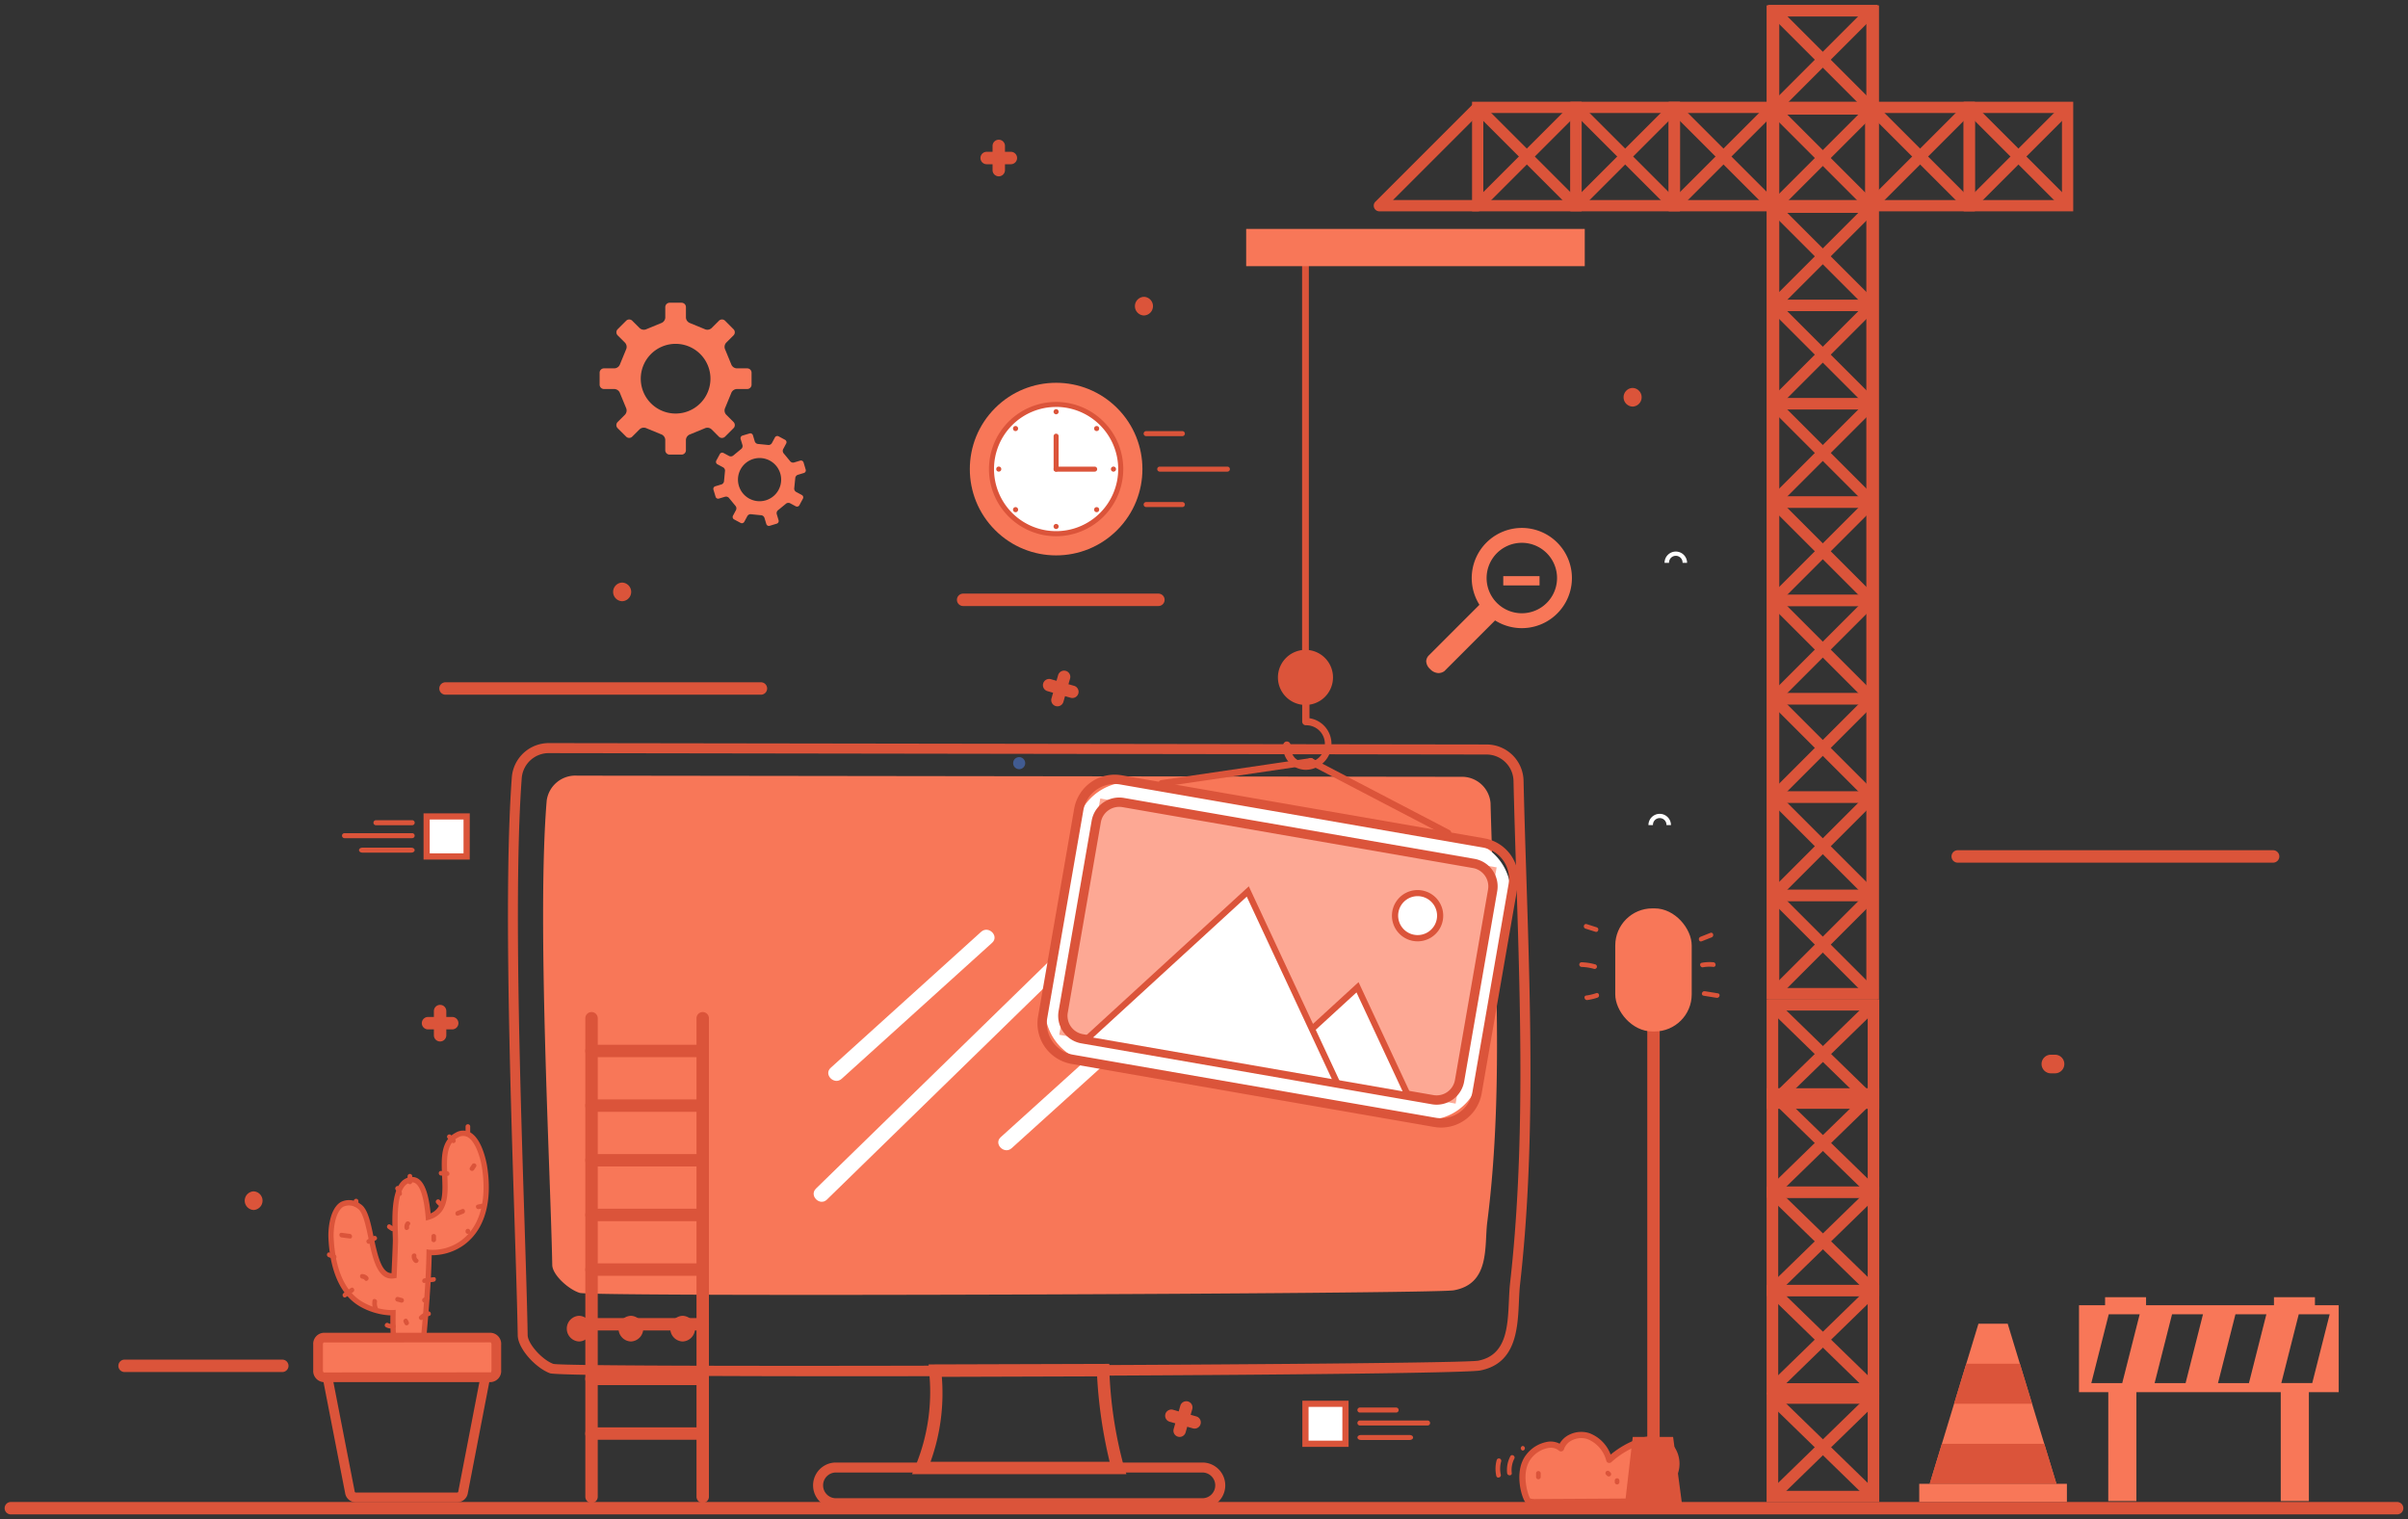 <svg xmlns="http://www.w3.org/2000/svg" xmlns:xlink="http://www.w3.org/1999/xlink" width="259.809" height="163.893" viewBox="0 0 259.809 163.893">
  <rect x="0" y="0" width="259.809" height="163.893" fill="#333333" stroke="none"/>
  <defs>
    <path id="a" fill="#fff" d="M0 0h4.318v4.318H0z"/>
    <path id="b" fill="#db543a" d="M0 0h1.215v15.002H0z"/>
    <path id="c" fill="#db543a" d="M0 0h15.002v1.215H0z"/>
    <path id="d" fill="#db543a" d="M0 0h1.216v15.002H0z"/>
    <path id="e" fill="#db543a" d="M0 0h15.002v1.216H0z"/>
  </defs>
  <g data-name="Group 3713">
    <g data-name="Group 3694">
      <g data-name="Group 3692">
        <path fill="#f87758" d="M173.629 157.506a3.78 3.78 0 0 0-2.282-2.572 2.35 2.35 0 0 0-2.927 1.326c-1.044-.871-2.643-.179-3.481.891-1.357 1.731-.308 4.565-.082 4.749a1.8 1.8 0 0 0 .907.164l10.15-.056a12.7 12.7 0 0 0 2.721-.478c1.729-.69 2.9-3.665 1.792-5.158a3.16 3.16 0 0 0-3.464-.847 9.7 9.7 0 0 0-3.334 1.981" data-name="Path 13126"/>
      </g>
      <g data-name="Group 3693">
        <path fill="#db543a" d="M165.62 162.403a1.7 1.7 0 0 1-.974-.242c-.4-.324-1.409-3.38.029-5.216a3.67 3.67 0 0 1 2.371-1.4 2.1 2.1 0 0 1 1.227.217 2.4 2.4 0 0 1 1-.948 2.9 2.9 0 0 1 2.177-.2 3.94 3.94 0 0 1 2.33 2.324 9.8 9.8 0 0 1 3.079-1.733 3.505 3.505 0 0 1 3.836.966 3.26 3.26 0 0 1 .331 2.839 4.29 4.29 0 0 1-2.268 2.829 12.8 12.8 0 0 1-2.822.5l-10.171.057a1 1 0 0 1-.145.007m1.686-6.2a2 2 0 0 0-.19.01 3.02 3.02 0 0 0-1.913 1.148c-1.19 1.519-.3 4.054-.107 4.309a1.9 1.9 0 0 0 .65.062l10.166-.057a12.5 12.5 0 0 0 2.6-.455 3.66 3.66 0 0 0 1.871-2.389 2.61 2.61 0 0 0-.222-2.257 2.83 2.83 0 0 0-3.094-.728 9.4 9.4 0 0 0-3.214 1.913.335.335 0 0 1-.542-.153 3.42 3.42 0 0 0-2.064-2.351 2.2 2.2 0 0 0-1.662.155 1.64 1.64 0 0 0-.842.951.335.335 0 0 1-.535.158 1.37 1.37 0 0 0-.902-.319Z" data-name="Path 13127"/>
      </g>
    </g>
    <g data-name="Group 3697">
      <g data-name="Group 3696">
        <g data-name="Group 3695">
          <path fill="#db543a" d="M162.956 157.122a3.17 3.17 0 0 0-.346 1.812c.034.318.538.321.5 0a2.7 2.7 0 0 1 .278-1.559c.147-.287-.286-.542-.434-.253Z" data-name="Path 13128"/>
        </g>
      </g>
    </g>
    <g data-name="Group 3699">
      <g data-name="Group 3698">
        <path fill="#db543a" d="M161.486 157.524a3.5 3.5 0 0 0-.043 1.713c.069.316.554.182.485-.134a2.9 2.9 0 0 1 .043-1.445.252.252 0 0 0-.485-.134" data-name="Path 13129"/>
      </g>
    </g>
    <g data-name="Group 3703">
      <g data-name="Group 3702">
        <g data-name="Group 3701">
          <path fill="#db543a" d="M164.305 156.505a.252.252 0 0 0 0-.5.252.252 0 0 0 0 .5" data-name="Path 13130"/>
        </g>
      </g>
    </g>
    <g data-name="Group 3706">
      <g data-name="Group 3705">
        <g data-name="Group 3704">
          <path fill="#db543a" d="M165.733 158.934v.447a.252.252 0 0 0 .5 0v-.447a.252.252 0 0 0-.5 0" data-name="Path 13131"/>
        </g>
      </g>
    </g>
    <g data-name="Group 3709">
      <g data-name="Group 3708">
        <g data-name="Group 3707">
          <path fill="#db543a" d="M174.223 159.715v.224a.252.252 0 0 0 .5 0v-.224a.252.252 0 0 0-.5 0" data-name="Path 13132"/>
        </g>
      </g>
    </g>
    <g data-name="Group 3712">
      <g data-name="Group 3711">
        <g data-name="Group 3710">
          <path fill="#db543a" d="m173.291 159.113.112.111a.251.251 0 0 0 .355-.355l-.112-.111a.251.251 0 0 0-.355.355" data-name="Path 13133"/>
        </g>
      </g>
    </g>
  </g>
  <g data-name="Group 3714">
    <path fill="#db543a" d="M30.457 148.032H13.441a.67.67 0 1 1 0-1.34h17.016a.67.67 0 0 1 0 1.34" data-name="Path 13134"/>
  </g>
  <g data-name="Group 3716">
    <g data-name="Group 3715">
      <path fill="#fff" d="M180.287 89.021h-.486a.729.729 0 1 0-1.457 0h-.487a1.215 1.215 0 1 1 2.43 0" data-name="Path 13135"/>
    </g>
  </g>
  <g data-name="Group 3718">
    <g data-name="Group 3717">
      <path fill="#fff" d="M182.025 60.724h-.487a.729.729 0 1 0-1.457 0h-.486a1.215 1.215 0 0 1 2.43 0" data-name="Path 13136"/>
    </g>
  </g>
  <g data-name="Group 3721">
    <g data-name="Group 3720">
      <g data-name="Group 3719">
        <path fill="#db543a" d="M121.53 159.053H98.404l.392-.931a20.9 20.9 0 0 0 1.442-10.2l-.047-.712 19.5-.059v.667a45.5 45.5 0 0 0 1.558 10.358Zm-21.131-1.34h19.324a51 51 0 0 1-1.351-9.214l-16.755.052a21.8 21.8 0 0 1-1.217 9.162Z" data-name="Path 13137"/>
      </g>
    </g>
  </g>
  <g data-name="Group 3724">
    <g data-name="Group 3723">
      <g data-name="Group 3722">
        <path fill="#db543a" d="M91.754 148.487c-17.558 0-31.78-.1-32.4-.319-1.5-.536-3.467-2.618-3.494-4.1-.057-3.2-.195-7.556-.354-12.6-.481-15.211-1.139-36.044-.286-47.572a4 4 0 0 1 3.965-3.723h.067l101.224.151a3.99 3.99 0 0 1 3.907 3.934c.078 3.367.187 6.808.3 10.3.464 14.6.943 29.706-.675 43.986-.064.563-.092 1.185-.121 1.829-.136 3-.306 6.726-4.168 7.488-1.893.371-39.355.626-67.965.626M59.19 81.255a2.925 2.925 0 0 0-2.9 2.726c-.85 11.471-.193 32.271.287 47.458.16 5.049.3 9.41.355 12.616.017.933 1.575 2.671 2.778 3.1 2.155.44 97.32.115 99.794-.35 3.032-.6 3.169-3.589 3.3-6.48.03-.67.06-1.316.126-1.9 1.609-14.2 1.131-29.265.669-43.831-.111-3.49-.22-6.935-.3-10.305a2.916 2.916 0 0 0-2.845-2.882l-101.22-.151Z" data-name="Path 13138"/>
      </g>
    </g>
  </g>
  <g data-name="Group 3726">
    <g data-name="Group 3725">
      <path fill="#f87758" fill-rule="evenodd" d="m157.642 83.811-95.372-.125a3.12 3.12 0 0 0-3.284 2.687c-1.069 12.765.388 39.4.6 50.117.021 1.045 1.726 2.612 2.955 3 1.446.457 92.079.112 94.294-.275 3.978-.695 3.3-4.769 3.635-7.376 1.887-14.743.728-30.768.352-45.188a3.09 3.09 0 0 0-3.18-2.84" data-name="Path 13139"/>
    </g>
  </g>
  <g data-name="Group 3729">
    <g data-name="Group 3728">
      <g data-name="Group 3727">
        <path fill="#db543a" d="M129.804 162.723H90.121a2.465 2.465 0 0 1 0-4.928h39.683a2.465 2.465 0 0 1 0 4.928m-39.683-3.85a1.388 1.388 0 0 0 0 2.772h39.683a1.388 1.388 0 0 0 0-2.772Z" data-name="Path 13140"/>
      </g>
    </g>
  </g>
  <g data-name="Group 3754">
    <g data-name="Group 3737">
      <g data-name="Group 3732">
        <g data-name="Group 3731">
          <g data-name="Group 3730"/>
        </g>
      </g>
      <g data-name="Group 3736">
        <g data-name="Group 3735">
          <g data-name="Group 3734">
            <g data-name="Group 3733">
              <path fill="#db543a" d="M62.486 144.735a1.386 1.386 0 0 0 0-2.77 1.386 1.386 0 0 0 0 2.77" data-name="Path 13142"/>
            </g>
          </g>
        </g>
      </g>
    </g>
    <g data-name="Group 3745">
      <g data-name="Group 3740">
        <g data-name="Group 3739">
          <g data-name="Group 3738"/>
        </g>
      </g>
      <g data-name="Group 3744">
        <g data-name="Group 3743">
          <g data-name="Group 3742">
            <g data-name="Group 3741">
              <path fill="#db543a" d="M68.07 144.735a1.386 1.386 0 0 0 0-2.77 1.386 1.386 0 0 0 0 2.77" data-name="Path 13144"/>
            </g>
          </g>
        </g>
      </g>
    </g>
    <g data-name="Group 3753">
      <g data-name="Group 3748">
        <g data-name="Group 3747">
          <g data-name="Group 3746"/>
        </g>
      </g>
      <g data-name="Group 3752">
        <g data-name="Group 3751">
          <g data-name="Group 3750">
            <g data-name="Group 3749">
              <path fill="#db543a" d="M73.653 144.735a1.386 1.386 0 0 0 0-2.77 1.386 1.386 0 0 0 0 2.77" data-name="Path 13146"/>
            </g>
          </g>
        </g>
      </g>
    </g>
  </g>
  <g data-name="Group 3762">
    <g data-name="Group 3757">
      <g data-name="Group 3756">
        <g data-name="Group 3755"/>
      </g>
    </g>
    <g data-name="Group 3761">
      <g data-name="Group 3760">
        <g data-name="Group 3759">
          <g data-name="Group 3758">
            <path fill="#415b91" d="M109.963 82.987a.65.65 0 0 0 0-1.3.65.65 0 0 0 0 1.3" data-name="Path 13148"/>
          </g>
        </g>
      </g>
    </g>
  </g>
  <g data-name="Group 3767">
    <g data-name="Group 3763">
      <path fill="#f87758" d="M221.878 160.091h-13.674l5.259-17.273h3.156Z" data-name="Path 13149"/>
    </g>
    <g data-name="Group 3764">
      <path fill="#f87758" d="M207.074 160.091h15.933v1.973h-15.933z" data-name="Rectangle 750"/>
    </g>
    <g data-name="Group 3765">
      <path fill="#db543a" d="m209.519 155.776-1.315 4.318h13.674l-1.315-4.318Z" data-name="Path 13150"/>
    </g>
    <g data-name="Group 3766">
      <path fill="#db543a" d="M210.833 151.454h8.415l-1.315-4.318h-5.785Z" data-name="Path 13151"/>
    </g>
  </g>
  <g data-name="Group 3769">
    <g data-name="Group 3768">
      <path fill="#f87758" d="M227.47 161.952h3.034v-11.748h15.575v11.748h3.034v-11.748h3.218v-9.38h-2.563v-.867h-4.421v.867h-13.8v-.867h-4.421v.867h-2.814v9.38h3.161Zm23.877-20.149v.039l-1.87 7.382h-3.337l1.88-7.421Zm-8.7 7.421h-3.337l1.88-7.421h3.337Zm-6.834 0h-3.342l1.88-7.421h3.338Zm-8.292-7.421h3.337l-1.88 7.421h-3.337Z" data-name="Path 13152"/>
    </g>
  </g>
  <g data-name="Group 3774">
    <g data-name="Group 3771">
      <g data-name="Group 3770">
        <path fill="#f87758" d="m78.233 47.107.909-.909a.47.47 0 0 0 0-.668l-.792-.79a.67.67 0 0 1-.105-.747l.645-1.567a.67.67 0 0 1 .606-.454h1.121a.47.47 0 0 0 .472-.47v-1.289a.47.47 0 0 0-.472-.47h-1.12a.67.67 0 0 1-.606-.453l-.645-1.566a.67.67 0 0 1 .105-.749l.792-.79a.47.47 0 0 0 0-.665l-.909-.913a.47.47 0 0 0-.666 0l-.793.792a.67.67 0 0 1-.746.109l-1.568-.646a.67.67 0 0 1-.452-.606v-1.121a.474.474 0 0 0-.471-.472h-1.286a.474.474 0 0 0-.472.472v1.121a.67.67 0 0 1-.452.606l-1.568.646a.67.67 0 0 1-.746-.109l-.794-.791a.466.466 0 0 0-.664 0l-.913.912a.47.47 0 0 0 0 .665l.792.79a.67.67 0 0 1 .107.749l-.645 1.566a.67.67 0 0 1-.606.453h-1.124a.47.47 0 0 0-.471.47v1.289a.47.47 0 0 0 .471.47h1.122a.67.67 0 0 1 .606.454l.645 1.567a.67.67 0 0 1-.107.747l-.792.79a.47.47 0 0 0 0 .668l.913.909a.465.465 0 0 0 .664 0l.794-.791a.67.67 0 0 1 .747-.106l1.567.645a.67.67 0 0 1 .452.6v1.123a.473.473 0 0 0 .472.47h1.286a.47.47 0 0 0 .471-.47v-1.115a.67.67 0 0 1 .452-.6l1.568-.645a.665.665 0 0 1 .746.106l.793.791a.47.47 0 0 0 .667-.008m-5.34-2.489a3.76 3.76 0 1 1 3.761-3.761 3.76 3.76 0 0 1-3.757 3.761Z" data-name="Path 13153"/>
      </g>
    </g>
    <g data-name="Group 3773">
      <g data-name="Group 3772">
        <path fill="#f87758" d="m86.929 50.661-.229-.763a.294.294 0 0 0-.364-.2l-.663.2a.41.41 0 0 1-.441-.162l-.668-.81a.42.42 0 0 1-.068-.463l.327-.611a.294.294 0 0 0-.117-.4l-.7-.376a.29.29 0 0 0-.395.12l-.329.611a.42.42 0 0 1-.424.2l-1.046-.105a.41.41 0 0 1-.376-.278l-.2-.664a.29.29 0 0 0-.363-.193l-.764.228a.3.3 0 0 0-.2.366l.2.663a.41.41 0 0 1-.164.439l-.811.669a.42.42 0 0 1-.463.068l-.612-.328a.29.29 0 0 0-.394.12l-.378.7a.294.294 0 0 0 .12.4l.612.33a.41.41 0 0 1 .2.423l-.1 1.044a.41.41 0 0 1-.279.376l-.664.2a.29.29 0 0 0-.2.364l.231.763a.29.29 0 0 0 .365.2l.664-.2a.42.42 0 0 1 .438.161l.668.812a.42.42 0 0 1 .07.464l-.329.611a.3.3 0 0 0 .121.4l.7.375a.294.294 0 0 0 .4-.119l.33-.613a.41.41 0 0 1 .423-.2l1.044.106a.415.415 0 0 1 .378.279l.2.662a.29.29 0 0 0 .364.2l.763-.231a.3.3 0 0 0 .2-.363l-.2-.664a.41.41 0 0 1 .159-.44l.812-.667a.42.42 0 0 1 .464-.071l.611.328a.29.29 0 0 0 .4-.119l.377-.7a.293.293 0 0 0-.121-.4l-.612-.329a.41.41 0 0 1-.2-.421l.106-1.048a.415.415 0 0 1 .277-.376l.665-.2a.293.293 0 0 0 .185-.368m-2.922 2.187a2.33 2.33 0 1 1-.953-3.154 2.33 2.33 0 0 1 .953 3.153Z" data-name="Path 13154"/>
      </g>
    </g>
  </g>
  <g data-name="Group 3775">
    <path fill="#db543a" d="M124.985 65.386h-21.068a.67.67 0 0 1 0-1.34h21.068a.67.67 0 1 1 0 1.34" data-name="Path 13155"/>
  </g>
  <g data-name="Group 3776">
    <path fill="#db543a" d="M82.095 74.952H48.068a.67.67 0 1 1 0-1.34h34.031a.67.67 0 1 1 0 1.34Z" data-name="Path 13156"/>
  </g>
  <g data-name="Group 3777">
    <path fill="#db543a" d="M245.256 93.073h-34.03a.67.67 0 1 1 0-1.34h34.03a.67.67 0 1 1 0 1.34" data-name="Path 13157"/>
  </g>
  <g data-name="Group 3778">
    <path fill="#db543a" d="M258.636 163.392H1.17a.67.67 0 1 1 0-1.34h257.466a.67.67 0 0 1 0 1.34" data-name="Path 13158"/>
  </g>
  <g data-name="Group 3783">
    <g data-name="Group 3780">
      <g data-name="Group 3779">
        <path fill="#f87758" d="M164.196 56.96a5.407 5.407 0 0 0-4.663 8.141l.089.151-5.473 5.472a.96.96 0 0 0-.27.622 1.2 1.2 0 0 0 .413.831 1.3 1.3 0 0 0 .914.443 1.1 1.1 0 0 0 .644-.219l5.459-5.462.151.09a5.406 5.406 0 1 0 2.734-10.069Zm0 9.205a3.8 3.8 0 1 1 0-7.6 3.8 3.8 0 1 1 0 7.6" data-name="Path 13159"/>
      </g>
    </g>
    <g data-name="Group 3782">
      <g data-name="Group 3781">
        <path fill="#f87758" d="M162.193 63.161h3.914v-1h-3.914Z" data-name="Path 13160"/>
      </g>
    </g>
  </g>
  <g data-name="Group 3794">
    <g data-name="Group 3784">
      <path fill="#db543a" d="M63.823 162.151a.67.67 0 0 1-.67-.67v-51.619a.67.67 0 0 1 1.341 0v51.619a.67.67 0 0 1-.671.67" data-name="Path 13161"/>
    </g>
    <g data-name="Group 3785">
      <path fill="#db543a" d="M75.819 162.151a.67.67 0 0 1-.67-.67v-51.619a.67.67 0 0 1 1.34 0v51.619a.67.67 0 0 1-.67.67" data-name="Path 13162"/>
    </g>
    <g data-name="Group 3786">
      <path fill="#db543a" d="M75.819 114.06h-12a.67.67 0 0 1 0-1.34h12a.67.67 0 0 1 0 1.34" data-name="Path 13163"/>
    </g>
    <g data-name="Group 3787">
      <path fill="#db543a" d="M75.819 119.957h-12a.67.67 0 0 1 0-1.34h12a.67.67 0 0 1 0 1.34" data-name="Path 13164"/>
    </g>
    <g data-name="Group 3788">
      <path fill="#db543a" d="M75.819 125.854h-12a.67.67 0 0 1 0-1.34h12a.67.67 0 0 1 0 1.34" data-name="Path 13165"/>
    </g>
    <g data-name="Group 3789">
      <path fill="#db543a" d="M75.819 131.751h-12a.67.67 0 0 1 0-1.34h12a.67.67 0 0 1 0 1.34" data-name="Path 13166"/>
    </g>
    <g data-name="Group 3790">
      <path fill="#db543a" d="M75.819 137.648h-12a.67.67 0 0 1 0-1.34h12a.67.67 0 0 1 0 1.34" data-name="Path 13167"/>
    </g>
    <g data-name="Group 3791">
      <path fill="#db543a" d="M75.819 143.546h-12a.67.67 0 0 1 0-1.34h12a.67.67 0 0 1 0 1.34" data-name="Path 13168"/>
    </g>
    <g data-name="Group 3792">
      <path fill="#db543a" d="M75.819 149.443h-12a.67.67 0 0 1 0-1.34h12a.67.67 0 0 1 0 1.34" data-name="Path 13169"/>
    </g>
    <g data-name="Group 3793">
      <path fill="#db543a" d="M75.819 155.339h-12a.67.67 0 0 1 0-1.34h12a.67.67 0 0 1 0 1.34" data-name="Path 13170"/>
    </g>
  </g>
  <g data-name="Group 3797">
    <g data-name="Group 3795">
      <path fill="#db543a" d="M47.484 112.367a.67.67 0 0 1-.67-.67v-2.61a.67.67 0 0 1 1.34 0v2.61a.67.67 0 0 1-.67.67" data-name="Path 13171"/>
    </g>
    <g data-name="Group 3796">
      <path fill="#db543a" d="M48.791 111.062h-2.609a.67.67 0 0 1 0-1.34h2.609a.67.67 0 1 1 0 1.34" data-name="Path 13172"/>
    </g>
  </g>
  <g data-name="Group 3800">
    <g data-name="Group 3798">
      <path fill="#db543a" d="M107.761 19.024a.67.67 0 0 1-.67-.67v-2.61a.67.67 0 0 1 1.34 0v2.61a.67.67 0 0 1-.67.67" data-name="Path 13173"/>
    </g>
    <g data-name="Group 3799">
      <path fill="#db543a" d="M109.066 17.719h-2.609a.67.67 0 1 1 0-1.341h2.609a.67.67 0 0 1 0 1.341" data-name="Path 13174"/>
    </g>
  </g>
  <g data-name="Group 3803">
    <g data-name="Group 3801">
      <path fill="#db543a" d="M128.889 154.134a.7.7 0 0 1-.184-.026l-2.505-.716a.67.67 0 0 1 .368-1.289l2.509.716a.671.671 0 0 1-.184 1.315Z" data-name="Path 13175"/>
    </g>
    <g data-name="Group 3802">
      <path fill="#db543a" d="M127.277 155.031a.7.7 0 0 1-.184-.025.67.67 0 0 1-.461-.829l.717-2.509a.67.67 0 1 1 1.289.368l-.717 2.509a.67.67 0 0 1-.644.486" data-name="Path 13176"/>
    </g>
  </g>
  <g data-name="Group 3806">
    <g data-name="Group 3804">
      <path fill="#db543a" d="M115.706 75.311a.7.7 0 0 1-.184-.026l-2.509-.717a.67.67 0 1 1 .368-1.289l2.509.716a.671.671 0 0 1-.184 1.315Z" data-name="Path 13177"/>
    </g>
    <g data-name="Group 3805">
      <path fill="#db543a" d="M114.093 76.207a.7.7 0 0 1-.184-.026.67.67 0 0 1-.461-.829l.717-2.509a.67.67 0 1 1 1.289.368l-.717 2.509a.67.67 0 0 1-.644.487" data-name="Path 13178"/>
    </g>
  </g>
  <g data-name="Group 3844">
    <g data-name="Group 3808">
      <g data-name="Group 3807" transform="translate(100.781 37.444)">
        <circle cx="9.311" cy="9.311" r="9.311" fill="#f87758" data-name="Ellipse 77" transform="rotate(-45 15.894 6.583)"/>
      </g>
    </g>
    <g data-name="Group 3814">
      <g data-name="Group 3810">
        <g data-name="Group 3809" transform="translate(106.973 43.637)">
          <circle cx="6.975" cy="6.975" r="6.975" fill="#fff" data-name="Ellipse 78"/>
        </g>
      </g>
      <g data-name="Group 3813">
        <g data-name="Group 3812">
          <g data-name="Group 3811">
            <path fill="#db543a" d="M113.948 57.856a7.245 7.245 0 1 1 7.245-7.245 7.253 7.253 0 0 1-7.245 7.245m0-13.95a6.7 6.7 0 1 0 6.7 6.7 6.71 6.71 0 0 0-6.7-6.703Z" data-name="Path 13179"/>
          </g>
        </g>
      </g>
    </g>
    <g data-name="Group 3819">
      <g data-name="Group 3816">
        <g data-name="Group 3815">
          <path fill="#db543a" d="M113.948 50.881a.27.27 0 0 1-.269-.27V47.06a.27.27 0 1 1 .54 0v3.551a.27.27 0 0 1-.271.27" data-name="Path 13180"/>
        </g>
      </g>
      <g data-name="Group 3818">
        <g data-name="Group 3817">
          <path fill="#db543a" d="M118.109 50.885h-4.161a.27.27 0 0 1 0-.54h4.161a.27.27 0 1 1 0 .54" data-name="Path 13181"/>
        </g>
      </g>
    </g>
    <g data-name="Group 3836">
      <g data-name="Group 3821">
        <g data-name="Group 3820">
          <path fill="#db543a" d="M114.224 44.424a.275.275 0 1 1-.275-.275.275.275 0 0 1 .275.275" data-name="Path 13182"/>
        </g>
      </g>
      <g data-name="Group 3823">
        <g data-name="Group 3822" transform="translate(118.048 45.961)">
          <circle cx=".275" cy=".275" r=".275" fill="#db543a" data-name="Ellipse 79"/>
        </g>
      </g>
      <g data-name="Group 3825">
        <g data-name="Group 3824">
          <path fill="#db543a" d="M120.136 50.888a.275.275 0 1 1 .275-.275.276.276 0 0 1-.275.275" data-name="Path 13183"/>
        </g>
      </g>
      <g data-name="Group 3827">
        <g data-name="Group 3826" transform="translate(118.048 54.711)">
          <circle cx=".275" cy=".275" r=".275" fill="#db543a" data-name="Ellipse 80"/>
        </g>
      </g>
      <g data-name="Group 3829">
        <g data-name="Group 3828">
          <path fill="#db543a" d="M113.673 56.802a.275.275 0 1 1 .275.275.275.275 0 0 1-.275-.275" data-name="Path 13184"/>
        </g>
      </g>
      <g data-name="Group 3831">
        <g data-name="Group 3830">
          <path fill="#db543a" d="M109.378 54.793a.276.276 0 1 1 0 .39.276.276 0 0 1 0-.39" data-name="Path 13185"/>
        </g>
      </g>
      <g data-name="Group 3833">
        <g data-name="Group 3832" transform="translate(107.486 50.336)">
          <circle cx=".275" cy=".275" r=".275" fill="#db543a" data-name="Ellipse 81"/>
        </g>
      </g>
      <g data-name="Group 3835">
        <g data-name="Group 3834">
          <path fill="#db543a" d="M109.768 46.042a.275.275 0 1 1-.39 0 .275.275 0 0 1 .39 0" data-name="Path 13186"/>
        </g>
      </g>
    </g>
    <g data-name="Group 3843">
      <g data-name="Group 3838">
        <g data-name="Group 3837">
          <path fill="#db543a" d="M127.571 47.056h-3.909a.27.27 0 1 1 0-.54h3.909a.27.27 0 1 1 0 .54" data-name="Path 13187"/>
        </g>
      </g>
      <g data-name="Group 3840">
        <g data-name="Group 3839">
          <path fill="#db543a" d="M127.571 54.707h-3.909a.27.27 0 1 1 0-.54h3.909a.27.27 0 1 1 0 .54" data-name="Path 13188"/>
        </g>
      </g>
      <g data-name="Group 3842">
        <g data-name="Group 3841">
          <path fill="#db543a" d="M132.428 50.885h-7.3a.27.27 0 1 1 0-.54h7.3a.27.27 0 1 1 0 .54" data-name="Path 13189"/>
        </g>
      </g>
    </g>
  </g>
  <g data-name="Group 3853">
    <g data-name="Group 3845" transform="translate(140.516 151.119)">
      <use xlink:href="#a" data-name="Rectangle 751" transform="translate(.335 .335)"/>
      <path fill="#db543a" d="M4.988 4.988H0V.004h4.988ZM.67 4.318h3.648V.67H.67Z" data-name="Path 13190"/>
    </g>
    <g data-name="Group 3852">
      <g data-name="Group 3847">
        <g data-name="Group 3846">
          <path fill="#db543a" d="M150.635 152.403h-3.909a.27.27 0 0 1 0-.54h3.909a.27.27 0 0 1 0 .54" data-name="Path 13191"/>
        </g>
      </g>
      <g data-name="Group 3849">
        <g data-name="Group 3848">
          <path fill="#db543a" d="M152.104 155.363h-5.284c-.2 0-.364-.121-.364-.27s.164-.27.364-.27h5.284c.2 0 .364.12.364.27s-.162.27-.364.27" data-name="Path 13192"/>
        </g>
      </g>
      <g data-name="Group 3851">
        <g data-name="Group 3850">
          <path fill="#db543a" d="M154.028 153.8h-7.3a.27.27 0 1 1 0-.54h7.3a.27.27 0 0 1 0 .54" data-name="Path 13193"/>
        </g>
      </g>
    </g>
  </g>
  <g data-name="Group 3862">
    <g data-name="Group 3854" transform="translate(45.694 87.75)">
      <use xlink:href="#a" data-name="Rectangle 752" transform="rotate(180 2.326 2.326)"/>
      <path fill="#db543a" d="M4.988 4.988H.004V0h4.988ZM.67 4.318h3.648V.67H.67Z" data-name="Path 13194"/>
    </g>
    <g data-name="Group 3861">
      <g data-name="Group 3856">
        <g data-name="Group 3855">
          <path fill="#db543a" d="M40.563 89.034h3.91a.27.27 0 0 0 0-.54h-3.91a.27.27 0 0 0 0 .54" data-name="Path 13195"/>
        </g>
      </g>
      <g data-name="Group 3858">
        <g data-name="Group 3857">
          <path fill="#db543a" d="M39.095 91.993h5.283c.2 0 .364-.12.364-.27s-.163-.27-.364-.27h-5.283c-.2 0-.365.121-.365.27s.163.27.365.27" data-name="Path 13196"/>
        </g>
      </g>
      <g data-name="Group 3860">
        <g data-name="Group 3859">
          <path fill="#db543a" d="M37.17 90.431h7.3a.27.27 0 0 0 0-.54h-7.3a.27.27 0 0 0 0 .54" data-name="Path 13197"/>
        </g>
      </g>
    </g>
  </g>
  <g data-name="Group 3878">
    <g data-name="Group 3863">
      <path fill="#db543a" d="M177.731 104.311h1.34v57.642h-1.34z" data-name="Rectangle 753"/>
    </g>
    <g data-name="Group 3864" transform="translate(174.277 98.007)">
      <rect width="8.248" height="13.279" fill="#f87758" data-name="Rectangle 754" rx="4"/>
    </g>
    <g data-name="Group 3866">
      <g data-name="Group 3865">
        <path fill="#db543a" d="m183.803 107.43 1.415.227c.317.05.453-.434.134-.485l-1.415-.228c-.316-.051-.452.434-.134.485Z" data-name="Path 13198"/>
      </g>
    </g>
    <g data-name="Group 3868">
      <g data-name="Group 3867">
        <path fill="#db543a" d="M183.75 104.358a4 4 0 0 1 1.111-.039c.322.03.32-.472 0-.5a4.6 4.6 0 0 0-1.245.057c-.318.056-.183.54.134.485Z" data-name="Path 13199"/>
      </g>
    </g>
    <g data-name="Group 3870">
      <g data-name="Group 3869">
        <path fill="#db543a" d="m183.597 101.561 1.084-.43c.3-.118.167-.6-.134-.485l-1.084.43c-.3.118-.167.6.134.485" data-name="Path 13200"/>
      </g>
    </g>
    <g data-name="Group 3872">
      <g data-name="Group 3871">
        <path fill="#db543a" d="M171.272 107.896a5.7 5.7 0 0 0 1.084-.258c.3-.1.174-.59-.134-.485a5.7 5.7 0 0 1-1.084.258c-.319.045-.184.529.134.485" data-name="Path 13201"/>
      </g>
    </g>
    <g data-name="Group 3874">
      <g data-name="Group 3873">
        <path fill="#db543a" d="M170.619 104.324a5.5 5.5 0 0 1 1.364.209.251.251 0 0 0 .133-.485 6 6 0 0 0-1.5-.227.252.252 0 0 0 0 .5Z" data-name="Path 13202"/>
      </g>
    </g>
    <g data-name="Group 3876">
      <g data-name="Group 3875">
        <path fill="#db543a" d="m171.058 100.189 1.086.346c.309.1.441-.386.134-.485l-1.086-.346c-.309-.1-.441.387-.134.485" data-name="Path 13203"/>
      </g>
    </g>
    <g data-name="Group 3877">
      <path fill="#db543a" d="m175.27 162.734.894-7.7h4.356l1.005 7.593Z" data-name="Path 13204"/>
    </g>
  </g>
  <g data-name="Group 3947">
    <g data-name="Group 3892">
      <g data-name="Group 3881">
        <g data-name="Group 3879">
          <path fill="#f87758" d="M52.263 125.849c-.2-1.225-1.066-4.386-2.975-3.386-3.089 1.62.637 7.768-3.085 8.852-.2-2.451-.726-4.139-1.832-4.038-2.282.207-1.676 5.516-1.713 6.71s-.1 2.41-.15 3.642c-2.685.481-2.155-6.522-3.788-7.491-2.539-1.506-3.079 1.85-3.009 3.4.119 2.638.829 5.795 3.306 7.2a6.7 6.7 0 0 0 3.38.889 35 35 0 0 0 .427 6.208.023.023 0 0 0 .043 0l1.5.081v.028a.514.514 0 0 0 1.028 0c.018-1.273.8-7.524.894-12.821a5.43 5.43 0 0 0 3.576-1.014c2.573-1.889 2.874-5.348 2.398-8.26" data-name="Path 13205"/>
        </g>
        <g data-name="Group 3880">
          <path fill="#db543a" d="M44.881 148.719a.84.84 0 0 1-.434-.118.72.72 0 0 1-.325-.42l-1.109-.06-.4.014-.061-.253a34.3 34.3 0 0 1-.432-5.96 7.4 7.4 0 0 1-3.234-.938c-2.643-1.495-3.335-4.866-3.451-7.431-.046-1.032.171-3.167 1.326-3.859a1.99 1.99 0 0 1 2.113.2c.79.468 1.09 1.906 1.439 3.571.471 2.254.9 3.878 1.929 3.9l.025-.554c.043-.957.086-1.905.114-2.834.006-.182 0-.463-.016-.807-.072-2.089-.206-5.98 1.989-6.179a1.2 1.2 0 0 1 .916.293c.612.515 1 1.706 1.193 3.635 1.386-.618 1.314-2.225 1.233-4.066-.083-1.861-.169-3.786 1.468-4.644a1.58 1.58 0 0 1 1.508-.066c1.364.682 1.832 3.355 1.881 3.658.361 2.233.516 6.311-2.506 8.528a5.95 5.95 0 0 1-3.466 1.1c-.078 3.459-.432 7.268-.67 9.814-.119 1.276-.213 2.283-.218 2.7a.76.76 0 0 1-.392.673.86.86 0 0 1-.42.103m-1.81-1.166 1.6.087-.008.278c0 .133.044.174.08.2a.29.29 0 0 0 .278 0 .19.19 0 0 0 .1-.181c.006-.436.1-1.4.221-2.742.243-2.613.611-6.563.673-10.08l.006-.325.322.048a5.2 5.2 0 0 0 3.366-.962c2.777-2.037 2.621-5.872 2.28-7.977-.149-.922-.67-2.787-1.573-3.238a1.03 1.03 0 0 0-.987.06c-1.316.69-1.242 2.354-1.163 4.114.086 1.936.184 4.131-1.974 4.76l-.336.1-.028-.349c-.2-2.442-.667-3.315-1.025-3.615a.64.64 0 0 0-.5-.162c-1.658.15-1.531 3.825-1.47 5.591.012.359.022.653.016.844-.029.931-.072 1.883-.115 2.842l-.046 1.031-.224.04c-1.838.329-2.355-2.145-2.812-4.329-.294-1.4-.6-2.857-1.172-3.2a1.48 1.48 0 0 0-1.529-.2c-.851.511-1.1 2.323-1.05 3.344.109 2.422.746 5.595 3.162 6.96a6.43 6.43 0 0 0 3.215.854l.311-.026v.311a35.3 35.3 0 0 0 .382 5.922" data-name="Path 13206"/>
        </g>
      </g>
      <g data-name="Group 3884">
        <g data-name="Group 3883">
          <g data-name="Group 3882">
            <path fill="#db543a" d="M49.313 162.076H38.402a1.15 1.15 0 0 1-1.157-.947l-2.477-12.715 1.028-.2 2.478 12.717a.116.116 0 0 0 .129.1h10.911a.116.116 0 0 0 .129-.1l2.456-12.717 1.028.2-2.458 12.718a1.15 1.15 0 0 1-1.156.944" data-name="Path 13207"/>
          </g>
        </g>
      </g>
      <g data-name="Group 3891">
        <g data-name="Group 3887">
          <g data-name="Group 3885">
            <path fill="#f87758" d="M34.878 144.321h18.11c.309 0 .562.341.562.759v2.753c0 .418-.253.759-.562.759h-18.11c-.308 0-.561-.341-.561-.759v-2.753c0-.418.253-.759.561-.759" data-name="Path 13208"/>
          </g>
          <g data-name="Group 3886">
            <path fill="#405b91" d="M52.988 148.877H34.881a.96.96 0 0 1-.846-1.044v-2.754a.96.96 0 0 1 .846-1.044h18.11a.96.96 0 0 1 .847 1.044v2.754a.96.96 0 0 1-.85 1.044m-18.11-4.271c-.13 0-.276.2-.276.474v2.754c0 .271.146.473.276.473h18.11c.131 0 .277-.2.277-.473v-2.754c0-.271-.146-.474-.277-.474Z" data-name="Path 13209"/>
          </g>
        </g>
        <g data-name="Group 3890">
          <g data-name="Group 3888">
            <path fill="#db543a" d="M52.989 148.831h-18.11a.916.916 0 0 1-.8-1v-2.754a.916.916 0 0 1 .8-1h18.11a.916.916 0 0 1 .8 1v2.754a.916.916 0 0 1-.8 1m-18.11-4.271c-.153 0-.322.213-.322.52v2.754c0 .306.17.52.322.52h18.11c.153 0 .323-.214.323-.52v-2.754c0-.307-.17-.52-.323-.52Z" data-name="Path 13210"/>
          </g>
          <g data-name="Group 3889">
            <path fill="#db543a" d="M52.989 149.116h-18.11a1.2 1.2 0 0 1-1.084-1.282v-2.753a1.2 1.2 0 0 1 1.084-1.283h18.11a1.2 1.2 0 0 1 1.085 1.283v2.75a1.2 1.2 0 0 1-1.085 1.285m-18.077-4.271a.37.37 0 0 0-.07.236v2.75a.33.33 0 0 0 .081.244l18.067-.01c-.021 0 .037-.089.037-.235v-2.753a.34.34 0 0 0-.08-.246Z" data-name="Path 13211"/>
          </g>
        </g>
      </g>
    </g>
    <g data-name="Group 3894">
      <g data-name="Group 3893">
        <path fill="#db543a" d="m36.853 133.51.893.114c.32.041.317-.462 0-.5l-.893-.114c-.32-.041-.317.462 0 .5" data-name="Path 13212"/>
      </g>
    </g>
    <g data-name="Group 3896">
      <g data-name="Group 3895">
        <path fill="#db543a" d="M38.168 129.559v.447a.252.252 0 0 0 .5 0v-.447a.252.252 0 0 0-.5 0" data-name="Path 13213"/>
      </g>
    </g>
    <g data-name="Group 3898">
      <g data-name="Group 3897">
        <path fill="#db543a" d="m39.906 134.167.654-.364c.283-.158.03-.592-.253-.434l-.654.364c-.283.157-.03.591.253.434" data-name="Path 13214"/>
      </g>
    </g>
    <g data-name="Group 3900">
      <g data-name="Group 3899">
        <path fill="#db543a" d="m37.324 139.949.788-.551c.263-.184.012-.62-.254-.434l-.787.551c-.263.184-.012.62.253.434" data-name="Path 13215"/>
      </g>
    </g>
    <g data-name="Group 3902">
      <g data-name="Group 3901">
        <path fill="#db543a" d="m35.441 135.627.56.22c.3.118.432-.368.134-.485l-.56-.22c-.3-.118-.432.368-.133.485Z" data-name="Path 13216"/>
      </g>
    </g>
    <g data-name="Group 3904">
      <g data-name="Group 3903">
        <path fill="#db543a" d="M39.09 137.961a.36.36 0 0 1 .264.154c.206.25.56-.107.355-.355a.84.84 0 0 0-.62-.3c-.323-.023-.321.48 0 .5Z" data-name="Path 13217"/>
      </g>
    </g>
    <g data-name="Group 3906">
      <g data-name="Group 3905">
        <path fill="#db543a" d="M40.192 140.331a1.7 1.7 0 0 0 .123.979c.125.3.559.041.434-.253a1.06 1.06 0 0 1-.072-.592c.049-.317-.435-.453-.485-.134" data-name="Path 13218"/>
      </g>
    </g>
    <g data-name="Group 3908">
      <g data-name="Group 3907">
        <path fill="#db543a" d="m42.818 140.418.445.119a.251.251 0 0 0 .133-.485l-.445-.119a.252.252 0 0 0-.134.485Z" data-name="Path 13219"/>
      </g>
    </g>
    <g data-name="Group 3910">
      <g data-name="Group 3909">
        <path fill="#db543a" d="M44.423 135.477a.84.84 0 0 0 .3.731c.246.207.6-.146.355-.355a.39.39 0 0 1-.153-.375c.029-.322-.474-.32-.5 0Z" data-name="Path 13220"/>
      </g>
    </g>
    <g data-name="Group 3912">
      <g data-name="Group 3911">
        <path fill="#db543a" d="M43.785 131.885a.78.78 0 0 0-.13.641c.056.318.541.184.485-.134a.28.28 0 0 1 .079-.253c.191-.261-.244-.512-.434-.254" data-name="Path 13221"/>
      </g>
    </g>
    <g data-name="Group 3914">
      <g data-name="Group 3913">
        <path fill="#db543a" d="M46.545 133.355v.447a.252.252 0 0 0 .5 0v-.447a.252.252 0 0 0-.5 0" data-name="Path 13222"/>
      </g>
    </g>
    <g data-name="Group 3916">
      <g data-name="Group 3915">
        <path fill="#db543a" d="m41.866 132.566.335.224c.27.18.522-.255.254-.434l-.335-.224c-.27-.18-.522.255-.253.434Z" data-name="Path 13223"/>
      </g>
    </g>
    <g data-name="Group 3918">
      <g data-name="Group 3917">
        <path fill="#db543a" d="M42.708 128.396a.62.62 0 0 1 .156.379c.025.321.528.323.5 0a1.2 1.2 0 0 0-.3-.735c-.211-.246-.565.111-.355.356Z" data-name="Path 13224"/>
      </g>
    </g>
    <g data-name="Group 3920">
      <g data-name="Group 3919">
        <path fill="#db543a" d="M43.976 126.876v.67a.252.252 0 0 0 .5 0v-.67a.252.252 0 0 0-.5 0" data-name="Path 13225"/>
      </g>
    </g>
    <g data-name="Group 3922">
      <g data-name="Group 3921">
        <path fill="#db543a" d="m47.084 129.828.218.229c.224.235.578-.121.355-.355l-.218-.229c-.224-.235-.579.121-.355.355" data-name="Path 13226"/>
      </g>
    </g>
    <g data-name="Group 3924">
      <g data-name="Group 3923">
        <path fill="#db543a" d="m47.583 126.834.668.038c.323.019.322-.484 0-.5l-.668-.038c-.323-.018-.322.484 0 .5" data-name="Path 13227"/>
      </g>
    </g>
    <g data-name="Group 3926">
      <g data-name="Group 3925">
        <path fill="#db543a" d="m48.295 122.809.447.447a.251.251 0 0 0 .355-.355l-.447-.447a.252.252 0 0 0-.355.356Z" data-name="Path 13228"/>
      </g>
    </g>
    <g data-name="Group 3928">
      <g data-name="Group 3927">
        <path fill="#db543a" d="M50.232 121.514v.782a.252.252 0 0 0 .5 0v-.782a.252.252 0 0 0-.5 0" data-name="Path 13229"/>
      </g>
    </g>
    <g data-name="Group 3930">
      <g data-name="Group 3929">
        <path fill="#db543a" d="m51.142 126.218.222-.337c.178-.271-.257-.523-.434-.253l-.222.336c-.178.271.257.523.434.254" data-name="Path 13230"/>
      </g>
    </g>
    <g data-name="Group 3932">
      <g data-name="Group 3931">
        <path fill="#db543a" d="m49.438 131.154.561-.218c.3-.116.168-.6-.134-.485l-.561.218c-.3.116-.169.6.134.485" data-name="Path 13231"/>
      </g>
    </g>
    <g data-name="Group 3934">
      <g data-name="Group 3933">
        <path fill="#db543a" d="m51.664 130.452.558-.116c.317-.065.182-.55-.134-.485l-.558.116c-.317.066-.182.551.134.485" data-name="Path 13232"/>
      </g>
    </g>
    <g data-name="Group 3936">
      <g data-name="Group 3935">
        <path fill="#db543a" d="M50.232 132.796v.111a.252.252 0 0 0 .5 0v-.111a.252.252 0 0 0-.5 0" data-name="Path 13233"/>
      </g>
    </g>
    <g data-name="Group 3938">
      <g data-name="Group 3937">
        <path fill="#db543a" d="m45.915 140.493.335-.224c.268-.178.016-.614-.254-.434l-.335.224c-.268.178-.016.614.254.434" data-name="Path 13234"/>
      </g>
    </g>
    <g data-name="Group 3940">
      <g data-name="Group 3939">
        <path fill="#db543a" d="M45.622 142.346a1.4 1.4 0 0 1 .684-.366c.315-.074.182-.558-.134-.485a1.9 1.9 0 0 0-.906.5c-.234.224.122.579.355.355Z" data-name="Path 13235"/>
      </g>
    </g>
    <g data-name="Group 3942">
      <g data-name="Group 3941">
        <path fill="#db543a" d="m43.552 142.648.113.222c.147.289.581.034.434-.253l-.114-.222c-.147-.289-.58-.034-.434.253Z" data-name="Path 13236"/>
      </g>
    </g>
    <g data-name="Group 3944">
      <g data-name="Group 3943">
        <path fill="#db543a" d="M41.638 143.188a1.25 1.25 0 0 0 .868.12c.317-.064.183-.549-.134-.485a.68.68 0 0 1-.481-.07c-.286-.149-.541.284-.253.434Z" data-name="Path 13237"/>
      </g>
    </g>
    <g data-name="Group 3946">
      <g data-name="Group 3945">
        <path fill="#db543a" d="m45.793 138.42 1-.125c.317-.039.321-.543 0-.5l-1 .126c-.317.039-.321.542 0 .5Z" data-name="Path 13238"/>
      </g>
    </g>
  </g>
  <g data-name="Group 3954">
    <g data-name="Group 3949">
      <g data-name="Group 3948">
        <path fill="#fff" d="m90.812 116.393 16.231-14.673c.8-.724-.386-1.906-1.185-1.185l-16.23 14.673c-.8.724.386 1.907 1.185 1.185Z" data-name="Path 13239"/>
      </g>
    </g>
    <g data-name="Group 3951">
      <g data-name="Group 3950">
        <path fill="#fff" d="m109.157 123.876 16.231-14.673c.8-.725-.386-1.907-1.185-1.185l-16.23 14.673c-.8.724.386 1.906 1.185 1.185Z" data-name="Path 13240"/>
      </g>
    </g>
    <g data-name="Group 3953">
      <g data-name="Group 3952">
        <path fill="#fff" d="m89.224 129.42 34.018-33.171c.773-.754-.412-1.939-1.185-1.185l-34.018 33.173c-.774.754.412 1.938 1.185 1.185Z" data-name="Path 13241"/>
      </g>
    </g>
  </g>
  <g data-name="Group 4124">
    <g data-name="Group 4123">
      <g data-name="Group 3961">
        <g data-name="Group 3956">
          <g data-name="Group 3955">
            <path fill="#db543a" d="M140.487 26.273h.729v46.814h-.729z" data-name="Rectangle 755"/>
          </g>
        </g>
        <g data-name="Group 3958">
          <g data-name="Group 3957">
            <path fill="#db543a" d="M143.823 73.087a2.971 2.971 0 1 1-2.971-2.971 2.97 2.97 0 0 1 2.971 2.971" data-name="Path 13242"/>
          </g>
        </g>
        <g data-name="Group 3960">
          <g data-name="Group 3959">
            <path fill="#db543a" d="M140.893 83.056a2.453 2.453 0 0 1-2.44-2.663.393.393 0 0 1 .786 0 1.9 1.9 0 0 0 .481 1.39 1.86 1.86 0 0 0 1.172.487 2.011 2.011 0 1 0 0-4.021.393.393 0 0 1-.393-.394v-2.184a.393.393 0 1 1 .786 0v1.819a2.8 2.8 0 0 1-.394 5.567Z" data-name="Path 13243"/>
          </g>
        </g>
      </g>
      <g data-name="Group 3971">
        <g data-name="Group 3963">
          <g data-name="Group 3962">
            <path fill="#db543a" d="M125.287 84.885a.365.365 0 0 1 .009-.72l16.085-2.369a.364.364 0 1 1 .106.721l-16.085 2.369a.4.4 0 0 1-.115-.001" data-name="Path 13244"/>
          </g>
        </g>
        <g data-name="Group 3965">
          <g data-name="Group 3964">
            <path fill="#db543a" d="M156.163 90.239a.4.4 0 0 1-.107-.036l-14.79-7.722a.365.365 0 1 1 .337-.646l14.791 7.722a.365.365 0 0 1-.231.682" data-name="Path 13245"/>
          </g>
        </g>
        <g data-name="Group 3966">
          <path fill="#fff" d="m122.848 84.47 35.302 6.135a5.87 5.87 0 0 1 4.779 6.787l-3.23 18.591a5.87 5.87 0 0 1-6.789 4.779l-35.302-6.134a5.87 5.87 0 0 1-4.777-6.788l3.23-18.592a5.87 5.87 0 0 1 6.787-4.777" data-name="Rectangle 756"/>
          <path fill="#db543a" d="M155.493 121.654a4.5 4.5 0 0 1-.763-.066l-39.115-6.8a4.436 4.436 0 0 1-3.611-5.131l3.893-22.4a4.44 4.44 0 0 1 5.13-3.611l39.115 6.8a4.44 4.44 0 0 1 3.613 5.131l-3.893 22.4a4.446 4.446 0 0 1-4.369 3.677m-35.227-37.07a3.436 3.436 0 0 0-3.379 2.844l-3.893 22.4a3.43 3.43 0 0 0 2.793 3.968l39.116 6.8a3.434 3.434 0 0 0 3.967-2.792l3.893-22.4a3.43 3.43 0 0 0-2.792-3.968l-39.116-6.8a3.5 3.5 0 0 0-.589-.052" data-name="Path 13246"/>
        </g>
        <g data-name="Group 3967">
          <path fill="#fda894" d="m118.712 86.156 42.768 7.426-4.426 25.488-42.767-7.424z" data-name="Rectangle 757"/>
          <path fill="#db543a" d="M155.008 119.186a3 3 0 0 1-.522-.045l-37.814-6.571a3.016 3.016 0 0 1-2.455-3.487l3.568-20.536a3.017 3.017 0 0 1 3.488-2.455l37.813 6.571a3.02 3.02 0 0 1 2.456 3.488l-3.568 20.535a3.02 3.02 0 0 1-2.966 2.5m-.351-1.036a2.01 2.01 0 0 0 2.325-1.636l3.569-20.536a2.013 2.013 0 0 0-1.636-2.325l-37.814-6.571a2.017 2.017 0 0 0-2.326 1.637l-3.568 20.536a2.01 2.01 0 0 0 1.637 2.325Z" data-name="Path 13247"/>
        </g>
        <g data-name="Group 3968">
          <path fill="#fff" d="m136.638 115.529 9.83-9.009 5.44 11.663Z" data-name="Path 13248"/>
          <path fill="#db543a" d="m152.484 118.622-16.575-2.88 10.67-9.779Zm-15.117-3.307 13.966 2.427-4.976-10.668Z" data-name="Path 13249"/>
        </g>
        <g data-name="Group 3969">
          <path fill="#fff" d="m117.201 112.152 17.428-15.973 9.645 20.677Z" data-name="Path 13250"/>
          <path fill="#db543a" d="m144.85 117.3-28.378-4.931 18.267-16.742Zm-26.921-5.357 25.77 4.478-9.181-19.682Z" data-name="Path 13251"/>
        </g>
        <g data-name="Group 3970">
          <path fill="#fff" d="M155.351 99.207a2.437 2.437 0 1 1-1.984-2.818 2.437 2.437 0 0 1 1.984 2.818" data-name="Path 13252"/>
          <path fill="#db543a" d="M152.956 101.562a3 3 0 0 1-.481-.041 2.766 2.766 0 1 1 .481.041m-.01-4.875a2.1 2.1 0 1 0 2.075 2.462 2.106 2.106 0 0 0-2.075-2.462" data-name="Path 13253"/>
        </g>
      </g>
      <g data-name="Group 3973">
        <g data-name="Group 3972">
          <path fill="#f87758" d="M134.455 24.698h36.531v4.02h-36.531z" data-name="Rectangle 758"/>
        </g>
      </g>
      <g data-name="Group 4122">
        <g data-name="Group 4100">
          <g data-name="Group 4085">
            <g data-name="Group 4046">
              <g data-name="Group 3975">
                <g data-name="Group 3974">
                  <path fill="#db543a" d="M202.733 107.81h-12.128V.582h12.128Zm-10.928-1.2h9.729V1.781h-9.729Z" data-name="Path 13254"/>
                </g>
              </g>
              <g data-name="Group 3982">
                <g data-name="Group 3977">
                  <g data-name="Group 3976">
                    <path fill="#db543a" d="M202.581 12.351h-11.824V.529h11.824Zm-10.608-1.216h9.393v-9.39h-9.393Z" data-name="Path 13255"/>
                  </g>
                </g>
                <g data-name="Group 3979">
                  <g data-name="Group 3978" transform="translate(190.935 .707)">
                    <use xlink:href="#b" data-name="Rectangle 759" transform="rotate(-45 1.037 .43)"/>
                  </g>
                </g>
                <g data-name="Group 3981">
                  <g data-name="Group 3980" transform="translate(190.935 .707)">
                    <use xlink:href="#c" data-name="Rectangle 760" transform="rotate(-45 12.805 5.304)"/>
                  </g>
                </g>
              </g>
              <g data-name="Group 3989">
                <g data-name="Group 3984">
                  <g data-name="Group 3983">
                    <path fill="#db543a" d="M202.581 22.96h-11.824V11.137h11.824Zm-10.608-1.215h9.393v-9.392h-9.393Z" data-name="Path 13256"/>
                  </g>
                </g>
                <g data-name="Group 3986">
                  <g data-name="Group 3985" transform="translate(190.935 11.315)">
                    <use xlink:href="#b" data-name="Rectangle 761" transform="rotate(-45 1.037 .43)"/>
                  </g>
                </g>
                <g data-name="Group 3988">
                  <g data-name="Group 3987" transform="translate(190.935 11.315)">
                    <use xlink:href="#c" data-name="Rectangle 762" transform="rotate(-45 12.805 5.304)"/>
                  </g>
                </g>
              </g>
              <g data-name="Group 3996">
                <g data-name="Group 3991">
                  <g data-name="Group 3990">
                    <path fill="#db543a" d="M202.581 33.567h-11.824V21.744h11.824Zm-10.608-1.215h9.393v-9.393h-9.393Z" data-name="Path 13257"/>
                  </g>
                </g>
                <g data-name="Group 3993">
                  <g data-name="Group 3992" transform="translate(190.935 21.922)">
                    <use xlink:href="#b" data-name="Rectangle 763" transform="rotate(-45 1.037 .43)"/>
                  </g>
                </g>
                <g data-name="Group 3995">
                  <g data-name="Group 3994" transform="translate(190.935 21.922)">
                    <use xlink:href="#c" data-name="Rectangle 764" transform="rotate(-45 12.805 5.307)"/>
                  </g>
                </g>
              </g>
              <g data-name="Group 4003">
                <g data-name="Group 3998">
                  <g data-name="Group 3997">
                    <path fill="#db543a" d="M202.581 44.176h-11.824V32.353h11.824Zm-10.608-1.216h9.393v-9.393h-9.393Z" data-name="Path 13258"/>
                  </g>
                </g>
                <g data-name="Group 4000">
                  <g data-name="Group 3999" transform="translate(190.935 32.531)">
                    <use xlink:href="#b" data-name="Rectangle 765" transform="rotate(-45 1.037 .43)"/>
                  </g>
                </g>
                <g data-name="Group 4002">
                  <g data-name="Group 4001" transform="translate(190.935 32.531)">
                    <use xlink:href="#c" data-name="Rectangle 766" transform="rotate(-45 12.805 5.304)"/>
                  </g>
                </g>
              </g>
              <g data-name="Group 4010">
                <g data-name="Group 4005">
                  <g data-name="Group 4004">
                    <path fill="#db543a" d="M202.581 54.783h-11.824V42.96h11.824Zm-10.608-1.216h9.393v-9.392h-9.393Z" data-name="Path 13259"/>
                  </g>
                </g>
                <g data-name="Group 4007">
                  <g data-name="Group 4006" transform="translate(190.935 43.138)">
                    <use xlink:href="#b" data-name="Rectangle 767" transform="rotate(-45 1.037 .43)"/>
                  </g>
                </g>
                <g data-name="Group 4009">
                  <g data-name="Group 4008" transform="translate(190.935 43.138)">
                    <use xlink:href="#c" data-name="Rectangle 768" transform="rotate(-45 12.805 5.307)"/>
                  </g>
                </g>
              </g>
              <g data-name="Group 4017">
                <g data-name="Group 4012">
                  <g data-name="Group 4011">
                    <path fill="#db543a" d="M202.581 65.391h-11.824V53.568h11.824Zm-10.608-1.215h9.393v-9.393h-9.393Z" data-name="Path 13260"/>
                  </g>
                </g>
                <g data-name="Group 4014">
                  <g data-name="Group 4013" transform="translate(190.935 53.746)">
                    <use xlink:href="#b" data-name="Rectangle 769" transform="rotate(-45 1.037 .43)"/>
                  </g>
                </g>
                <g data-name="Group 4016">
                  <g data-name="Group 4015" transform="translate(190.935 53.746)">
                    <use xlink:href="#c" data-name="Rectangle 770" transform="rotate(-45 12.805 5.307)"/>
                  </g>
                </g>
              </g>
              <g data-name="Group 4024">
                <g data-name="Group 4019">
                  <g data-name="Group 4018">
                    <path fill="#db543a" d="M202.581 75.999h-11.824V64.176h11.824Zm-10.608-1.215h9.393v-9.393h-9.393Z" data-name="Path 13261"/>
                  </g>
                </g>
                <g data-name="Group 4021">
                  <g data-name="Group 4020" transform="translate(190.935 64.354)">
                    <use xlink:href="#b" data-name="Rectangle 771" transform="rotate(-45 1.037 .43)"/>
                  </g>
                </g>
                <g data-name="Group 4023">
                  <g data-name="Group 4022" transform="translate(190.936 64.354)">
                    <use xlink:href="#c" data-name="Rectangle 772" transform="rotate(-45 12.805 5.307)"/>
                  </g>
                </g>
              </g>
              <g data-name="Group 4031">
                <g data-name="Group 4026">
                  <g data-name="Group 4025">
                    <path fill="#db543a" d="M202.581 86.606h-11.824V74.784h11.824Zm-10.608-1.216h9.393v-9.393h-9.393Z" data-name="Path 13262"/>
                  </g>
                </g>
                <g data-name="Group 4028">
                  <g data-name="Group 4027" transform="translate(190.935 74.962)">
                    <use xlink:href="#b" data-name="Rectangle 773" transform="rotate(-45 1.037 .43)"/>
                  </g>
                </g>
                <g data-name="Group 4030">
                  <g data-name="Group 4029" transform="translate(190.935 74.962)">
                    <use xlink:href="#c" data-name="Rectangle 774" transform="rotate(-45 12.805 5.307)"/>
                  </g>
                </g>
              </g>
              <g data-name="Group 4038">
                <g data-name="Group 4033">
                  <g data-name="Group 4032">
                    <path fill="#db543a" d="M202.581 97.215h-11.824V85.392h11.824ZM191.973 96h9.393v-9.392h-9.393Z" data-name="Path 13263"/>
                  </g>
                </g>
                <g data-name="Group 4035">
                  <g data-name="Group 4034" transform="translate(190.935 85.57)">
                    <use xlink:href="#b" data-name="Rectangle 775" transform="rotate(-45 1.037 .43)"/>
                  </g>
                </g>
                <g data-name="Group 4037">
                  <g data-name="Group 4036" transform="translate(190.936 85.57)">
                    <use xlink:href="#c" data-name="Rectangle 776" transform="rotate(-45 12.805 5.307)"/>
                  </g>
                </g>
              </g>
              <g data-name="Group 4045">
                <g data-name="Group 4040">
                  <g data-name="Group 4039">
                    <path fill="#db543a" d="M202.581 107.823h-11.824V96h11.824Zm-10.608-1.215h9.393v-9.393h-9.393Z" data-name="Path 13264"/>
                  </g>
                </g>
                <g data-name="Group 4042">
                  <g data-name="Group 4041" transform="translate(190.935 96.178)">
                    <use xlink:href="#d" data-name="Rectangle 777" transform="rotate(-44.999 1.038 .43)"/>
                  </g>
                </g>
                <g data-name="Group 4044">
                  <g data-name="Group 4043" transform="translate(190.934 96.179)">
                    <use xlink:href="#e" data-name="Rectangle 778" transform="rotate(-44.989 12.806 5.303)"/>
                  </g>
                </g>
              </g>
            </g>
            <g data-name="Group 4084">
              <g data-name="Group 4053">
                <g data-name="Group 4048">
                  <g data-name="Group 4047">
                    <path fill="#db543a" d="M223.688 22.8h-11.823V10.977h11.823Zm-10.608-1.216h9.393v-9.392h-9.393Z" data-name="Path 13265"/>
                  </g>
                </g>
                <g data-name="Group 4050">
                  <g data-name="Group 4049" transform="translate(212.044 11.154)">
                    <use xlink:href="#e" data-name="Rectangle 779" transform="rotate(-45.011 12.804 5.305)"/>
                  </g>
                </g>
                <g data-name="Group 4052">
                  <g data-name="Group 4051" transform="translate(212.043 11.155)">
                    <use xlink:href="#d" data-name="Rectangle 780" transform="rotate(-45 1.037 .43)"/>
                  </g>
                </g>
              </g>
              <g data-name="Group 4060">
                <g data-name="Group 4055">
                  <g data-name="Group 4054">
                    <path fill="#db543a" d="M213.081 22.8h-11.823V10.977h11.823Zm-10.608-1.216h9.393v-9.392h-9.393Z" data-name="Path 13266"/>
                  </g>
                </g>
                <g data-name="Group 4057">
                  <g data-name="Group 4056" transform="translate(201.437 11.154)">
                    <use xlink:href="#e" data-name="Rectangle 781" transform="rotate(-45.011 12.804 5.305)"/>
                  </g>
                </g>
                <g data-name="Group 4059">
                  <g data-name="Group 4058" transform="translate(201.436 11.155)">
                    <use xlink:href="#d" data-name="Rectangle 782" transform="rotate(-45 1.038 .43)"/>
                  </g>
                </g>
              </g>
              <g data-name="Group 4062">
                <g data-name="Group 4061">
                  <path fill="#db543a" d="M202.472 22.8h-11.823V10.977h11.823Zm-10.608-1.216h9.39v-9.392h-9.393Z" data-name="Path 13267"/>
                </g>
              </g>
              <g data-name="Group 4069">
                <g data-name="Group 4064">
                  <g data-name="Group 4063">
                    <path fill="#db543a" d="M191.861 22.8h-11.819V10.977h11.819Zm-10.6-1.215h9.392v-9.393h-9.392Z" data-name="Path 13268"/>
                  </g>
                </g>
                <g data-name="Group 4066">
                  <g data-name="Group 4065" transform="translate(180.22 11.155)">
                    <use xlink:href="#c" data-name="Rectangle 783" transform="rotate(-45 12.805 5.304)"/>
                  </g>
                </g>
                <g data-name="Group 4068">
                  <g data-name="Group 4067" transform="translate(180.22 11.155)">
                    <use xlink:href="#b" data-name="Rectangle 784" transform="rotate(-45 1.037 .43)"/>
                  </g>
                </g>
              </g>
              <g data-name="Group 4076">
                <g data-name="Group 4071">
                  <g data-name="Group 4070">
                    <path fill="#db543a" d="M181.257 22.8h-11.823V10.977h11.823Zm-10.608-1.216h9.393v-9.392h-9.393Z" data-name="Path 13269"/>
                  </g>
                </g>
                <g data-name="Group 4073">
                  <g data-name="Group 4072" transform="translate(169.612 11.155)">
                    <use xlink:href="#c" data-name="Rectangle 785" transform="rotate(-45 12.805 5.304)"/>
                  </g>
                </g>
                <g data-name="Group 4075">
                  <g data-name="Group 4074" transform="translate(169.612 11.155)">
                    <use xlink:href="#b" data-name="Rectangle 786" transform="rotate(-45 1.037 .43)"/>
                  </g>
                </g>
              </g>
              <g data-name="Group 4083">
                <g data-name="Group 4078">
                  <g data-name="Group 4077">
                    <path fill="#db543a" d="M170.649 22.8h-11.823V10.977h11.823Zm-10.608-1.216h9.393v-9.392h-9.393Z" data-name="Path 13270"/>
                  </g>
                </g>
                <g data-name="Group 4080">
                  <g data-name="Group 4079">
                    <path fill="#db543a" d="M159.434 22.801h-10.608a.608.608 0 0 1-.429-1.038l10.608-10.608.859.86-9.57 9.57h8.886l10.43-10.43.86.86-10.608 10.608a.6.6 0 0 1-.428.178" data-name="Path 13271"/>
                  </g>
                </g>
                <g data-name="Group 4082">
                  <g data-name="Group 4081" transform="translate(159.004 11.155)">
                    <use xlink:href="#b" data-name="Rectangle 787" transform="rotate(-45 1.037 .43)"/>
                  </g>
                </g>
              </g>
            </g>
          </g>
          <g data-name="Group 4092">
            <g data-name="Group 4087">
              <g data-name="Group 4086">
                <path fill="#db543a" d="M202.759 119.629h-12.154V107.81h12.154Zm-10.9-1.215h9.655v-9.385h-9.655Z" data-name="Path 13272"/>
              </g>
            </g>
            <g data-name="Group 4089">
              <g data-name="Group 4088">
                <path fill="#db543a" d="m201.692 119.455-10.9-10.608.883-.859 10.903 10.608Z" data-name="Path 13273"/>
              </g>
            </g>
            <g data-name="Group 4091">
              <g data-name="Group 4090">
                <path fill="#db543a" d="m191.672 119.455-.883-.86 10.9-10.608.884.859Z" data-name="Path 13274"/>
              </g>
            </g>
          </g>
          <g data-name="Group 4099">
            <g data-name="Group 4094">
              <g data-name="Group 4093">
                <path fill="#db543a" d="M202.759 162.064h-12.154v-11.823h12.154Zm-10.9-1.215h9.655v-9.393h-9.655Z" data-name="Path 13275"/>
              </g>
            </g>
            <g data-name="Group 4096">
              <g data-name="Group 4095">
                <path fill="#db543a" d="m201.692 161.886-10.9-10.608.883-.859 10.903 10.608Z" data-name="Path 13276"/>
              </g>
            </g>
            <g data-name="Group 4098">
              <g data-name="Group 4097">
                <path fill="#db543a" d="m191.672 161.886-.883-.86 10.9-10.608.884.859Z" data-name="Path 13277"/>
              </g>
            </g>
          </g>
        </g>
        <g data-name="Group 4107">
          <g data-name="Group 4102">
            <g data-name="Group 4101">
              <path fill="#db543a" d="M202.759 129.235h-12.154v-11.823h12.154Zm-10.9-1.215h9.655v-9.393h-9.655Z" data-name="Path 13278"/>
            </g>
          </g>
          <g data-name="Group 4104">
            <g data-name="Group 4103">
              <path fill="#db543a" d="m201.692 129.057-10.9-10.608.883-.859 10.903 10.607Z" data-name="Path 13279"/>
            </g>
          </g>
          <g data-name="Group 4106">
            <g data-name="Group 4105">
              <path fill="#db543a" d="m191.672 129.057-.883-.86 10.9-10.608.884.859Z" data-name="Path 13280"/>
            </g>
          </g>
        </g>
        <g data-name="Group 4114">
          <g data-name="Group 4109">
            <g data-name="Group 4108">
              <path fill="#db543a" d="M202.759 139.843h-12.154V128.02h12.154Zm-10.9-1.215h9.655v-9.393h-9.655Z" data-name="Path 13281"/>
            </g>
          </g>
          <g data-name="Group 4111">
            <g data-name="Group 4110">
              <path fill="#db543a" d="m201.692 139.669-10.9-10.608.883-.859 10.903 10.604Z" data-name="Path 13282"/>
            </g>
          </g>
          <g data-name="Group 4113">
            <g data-name="Group 4112">
              <path fill="#db543a" d="m191.672 139.669-.883-.86 10.9-10.608.884.859Z" data-name="Path 13283"/>
            </g>
          </g>
        </g>
        <g data-name="Group 4121">
          <g data-name="Group 4116">
            <g data-name="Group 4115">
              <path fill="#db543a" d="M202.759 150.451h-12.154v-11.823h12.154Zm-10.9-1.215h9.655v-9.393h-9.655Z" data-name="Path 13284"/>
            </g>
          </g>
          <g data-name="Group 4118">
            <g data-name="Group 4117">
              <path fill="#db543a" d="m201.692 150.273-10.904-10.61.883-.859 10.907 10.61Z" data-name="Path 13285"/>
            </g>
          </g>
          <g data-name="Group 4120">
            <g data-name="Group 4119">
              <path fill="#db543a" d="m191.672 150.273-.883-.86 10.9-10.608.884.859Z" data-name="Path 13286"/>
            </g>
          </g>
        </g>
      </g>
    </g>
  </g>
  <g data-name="Group 4126">
    <g data-name="Group 4125">
      <path fill="#db543a" d="M67.127 64.867a1.006 1.006 0 0 0 0-2.011 1.006 1.006 0 0 0 0 2.011" data-name="Path 13288"/>
    </g>
  </g>
  <g data-name="Group 4128">
    <g data-name="Group 4127">
      <path fill="#db543a" d="M176.149 43.867a1.006 1.006 0 0 0 0-2.011 1.006 1.006 0 0 0 0 2.011" data-name="Path 13290"/>
    </g>
  </g>
  <g data-name="Group 4130">
    <path fill="#db543a" d="M221.278 114.804h.447" data-name="Path 13291"/>
    <g data-name="Group 4129">
      <path fill="#db543a" d="M221.277 115.804h.447a1.005 1.005 0 0 0 0-2.01h-.447a1.005 1.005 0 0 0 0 2.01" data-name="Path 13292"/>
    </g>
  </g>
  <g data-name="Group 4132">
    <g data-name="Group 4131">
      <path fill="#db543a" d="M27.365 130.548a1.006 1.006 0 0 0 0-2.01 1.006 1.006 0 0 0 0 2.01" data-name="Path 13294"/>
    </g>
  </g>
  <g data-name="Group 4134">
    <g data-name="Group 4133">
      <path fill="#db543a" d="M123.425 34.037a1.006 1.006 0 0 0 0-2.011 1.006 1.006 0 0 0 0 2.011" data-name="Path 13296"/>
    </g>
  </g>
</svg>
